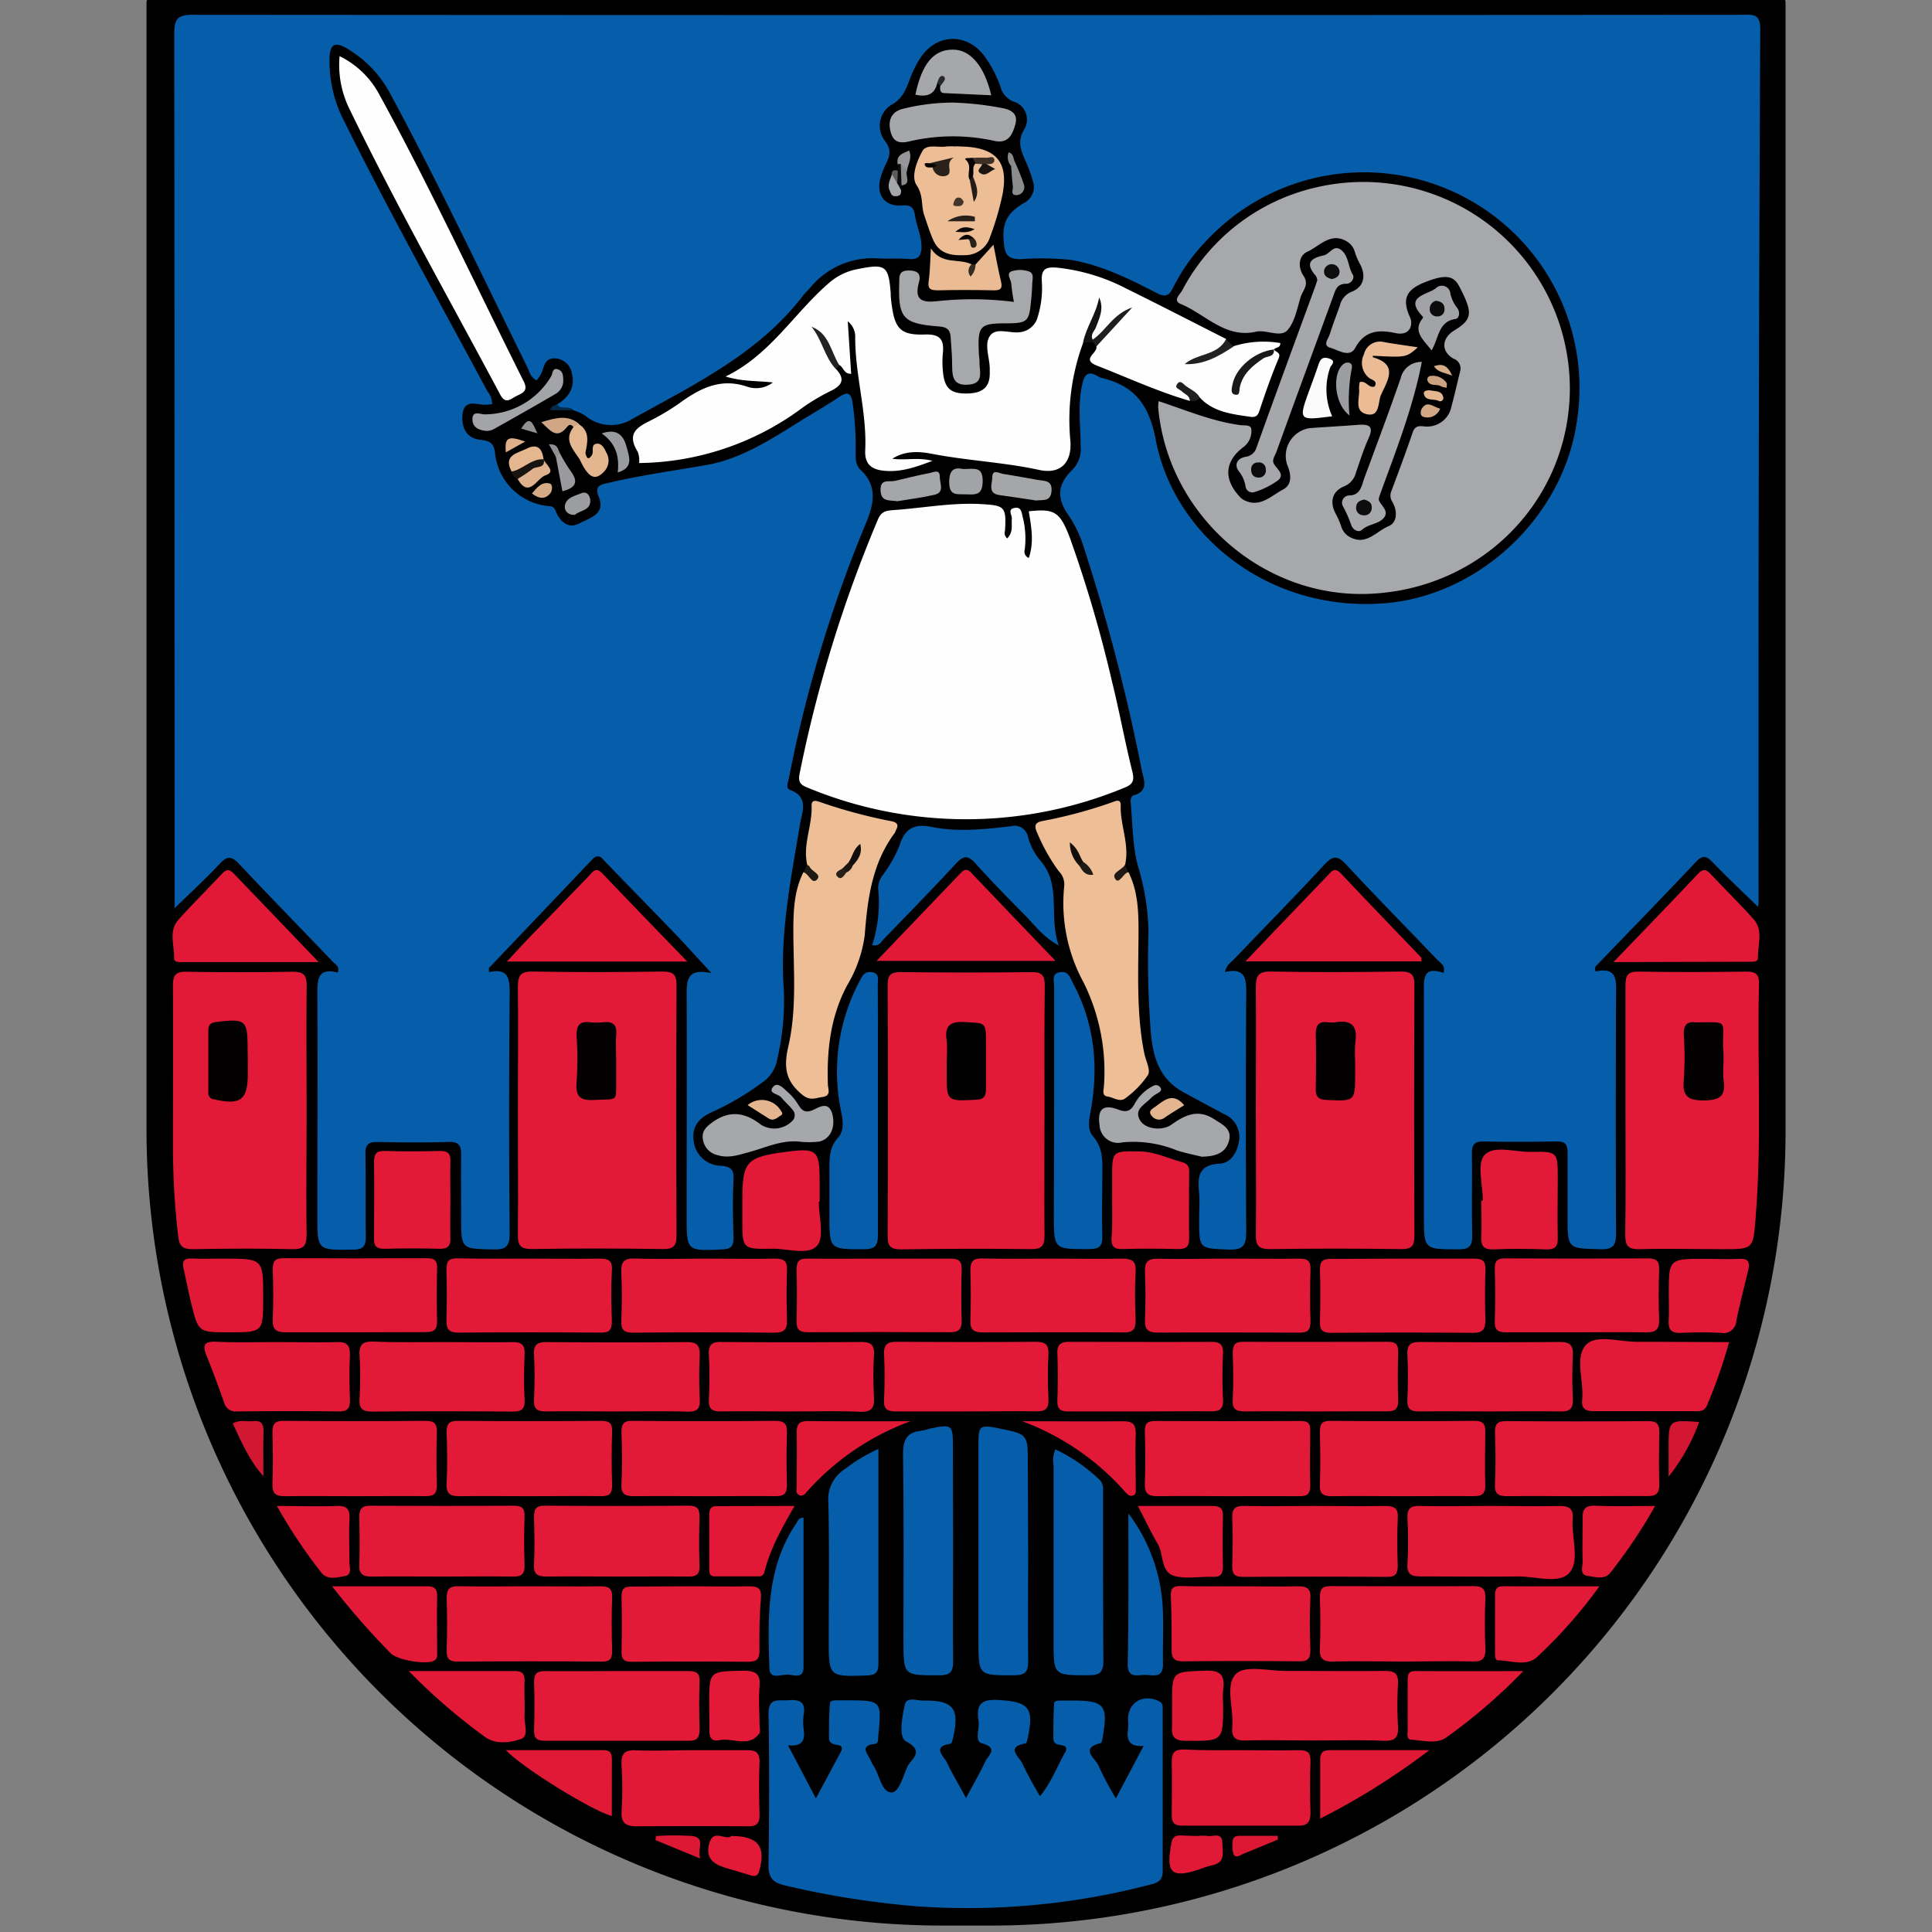 <svg id="Layer_1" data-name="Layer 1" xmlns="http://www.w3.org/2000/svg" viewBox="0 0 300 300"><rect x="0" y="0" width="300" height="300" fill="#808080" stroke="none"/><defs><style>.cls-1{fill:#065eaa;}.cls-2{fill:#a6a8ab;}.cls-3{fill:#fefefe;}.cls-4{fill:#e21937;}.cls-5{fill:#eebe96;}.cls-6{fill:#065daa;}.cls-7{fill:#e11937;}.cls-8{fill:#edbd96;}.cls-9{fill:#a5a7aa;}.cls-10{fill:#e11936;}.cls-11{fill:#065da9;}.cls-12{fill:#a6a7aa;}.cls-13{fill:#e01936;}.cls-14{fill:#ebbc94;}.cls-15{fill:#eabb94;}.cls-16{fill:#df1936;}.cls-17{fill:#a1a3a6;}.cls-18{fill:#a2a4a7;}.cls-19{fill:#a4a6a9;}.cls-20{fill:#a4a6a8;}.cls-21{fill:#d21733;}.cls-22{fill:#fbfbfb;}.cls-23{fill:#d31733;}.cls-24{fill:#e4b690;}.cls-25{fill:#9b9da0;}.cls-26{fill:#dc1835;}.cls-27{fill:#999b9e;}.cls-28{fill:#e5b791;}.cls-29{fill:#e5b790;}.cls-30{fill:#999a9d;}.cls-31{fill:#dfb28d;}.cls-32{fill:#191919;}.cls-33{fill:#222;}.cls-34{fill:#d0a684;}.cls-35{fill:#1e1e1e;}.cls-36{fill:#8a8c8e;}.cls-37{fill:#131313;}.cls-38{fill:#18140f;}.cls-39{fill:#d5aa87;}.cls-40{fill:#d1a784;}.cls-41{fill:#1f1f1f;}.cls-42{fill:#949699;}.cls-43{fill:#ddb08b;}.cls-44{fill:#cca381;}.cls-45{fill:#898b8d;}.cls-46{fill:#201914;}.cls-47{fill:#1f1914;}.cls-48{fill:#8f9193;}.cls-49{fill:#03294b;}.cls-50{fill:#d6ac87;}.cls-51{fill:#0b0b0b;}.cls-52{fill:#8d8f92;}.cls-53{fill:#352a21;}.cls-54{fill:#282829;}.cls-55{fill:#888a8c;}.cls-56{fill:#5b5d5e;}.cls-57{fill:#020001;}.cls-58{fill:#010000;}.cls-59{fill:#020000;}.cls-60{fill:#120e0b;}.cls-61{fill:#1e1913;}.cls-62{fill:#110e0b;}.cls-63{fill:#282019;}.cls-64{fill:#1c1611;}.cls-65{fill:#29211a;}.cls-66{fill:#271f19;}.cls-67{fill:#241d17;}.cls-68{fill:#3d3026;}.cls-69{fill:#060504;}.cls-70{fill:#1b1511;}.cls-71{fill:#43352a;}.cls-72{fill:#0a0806;}.cls-73{fill:#080705;}.cls-74{fill:#0e0e0e;}.cls-75{fill:#0b0b0c;}.cls-76{fill:#0d0d0d;}</style></defs><path d="M23.74-.6H276.26a1,1,0,0,1,1,1V175.65A123.39,123.39,0,0,1,153.86,299h-7.5A123.62,123.62,0,0,1,22.75,175.42V.4a1,1,0,0,1,1-1Z"/><path class="cls-1" d="M86.5,62.8c1.84-1.1,2.84-2.65,2.3-4.83a2.78,2.78,0,0,0-2.38-2.3c-1.45-.19-1.87.71-2.18,1.88a6.47,6.47,0,0,1-.9,1.51c-1-.46-1.16-1.45-1.54-2.22-7-14.17-13.73-28.44-21.23-42.34a17.78,17.78,0,0,0-6.74-7c-1.8-1.06-2.58-.6-2.66,1.41a20.25,20.25,0,0,0,2.32,10c7,14.14,14.73,27.92,22.19,41.84a3.18,3.18,0,0,1,.74,2,8.52,8.52,0,0,1-1.43.1c-1.41-.18-2.95-.68-3.17,1.53-.21,2.06.7,3.68,2.69,3.9,1.78.19,2.24.62,2.4,2.45a9.22,9.22,0,0,0,8.29,7.86c1,0,1,.68,1.29,1.23.77,1.44,1.93,2.27,3.5,1.44s4.06-1.41,3-4.08c-.74-1.85.35-1.94,1.53-2.21,5-1.18,10.17-1.88,15.27-2.78s9.65-3.78,14.08-6.55c2.13-1.34,4.33-2.58,6.43-4,1.3-.86,1.84-.68,2.09.91a47.45,47.45,0,0,1,.47,7.53c0,1-.05,2.12.74,2.85,2.71,2.5,2.09,5.34.9,8.22a206.07,206.07,0,0,0-12,39.68c-.13.64-.55,1.57.18,1.83,3,1.09,1.84,3.5,1.55,5.3-1.42,8.57-3.18,17.08-2.51,25.87a39.71,39.71,0,0,1-1,10.51,5.6,5.6,0,0,1-2.51,3.86,43.08,43.08,0,0,1-7.35,4.35c-2,.82-3.5,2.13-3.15,4.58a4.32,4.32,0,0,0,4.28,3.89c1.44.13,2,.56,1.91,2.11-.15,3-.09,6,0,9.08,0,1.25-.34,1.73-1.69,1.79-5.59.26-5.59.31-5.59-5.19,0-11.52.06-23,0-34.55,0-2.44.38-3.89,3.86-3.15-2.07-2.25-3.65-4-5.3-5.75-3.67-3.82-7.38-7.6-11.06-11.41-.64-.65-1.13-1.58-2.18-.47q-8,8.42-16,16.81c-.08.09,0,.3,0,.66,3.08-.67,3.22,1.06,3.2,3.5q-.17,18.53,0,37.07c0,2-.57,2.54-2.53,2.49-5-.11-5,0-5-5,0-3.2-.05-6.4,0-9.59,0-1.41-.23-2.15-1.91-2.1-3.69.11-7.39.09-11.09,0-1.42,0-1.9.42-1.87,1.86.08,4.28,0,8.57.06,12.86,0,1.56-.49,2-2,2-5.52.08-5.52.13-5.52-5.24,0-11.43.06-22.87,0-34.3,0-2.41,0-4.27,3.16-3.49.35-.91-.31-1.21-.68-1.59-4.88-5.1-9.82-10.15-14.65-15.29-1.13-1.19-1.81-1.27-3,0-2.14,2.31-4.48,4.43-7,6.9v-2.69q0-66.58-.05-133.16c0-2.32.61-2.89,2.9-2.88q120.29.09,240.58,0c1.56,0,2.79-.27,2.79,2.19Q273,72,273.07,139.6c0,.32,0,.64-.08,1.22-2.45-2.39-4.79-4.58-7-6.88-.92-.95-1.52-1.29-2.6-.15-5.08,5.38-10.23,10.68-15.36,16a.82.82,0,0,0-.25,1.06c3.5-.77,3.17,1.57,3.16,3.94q-.09,18.28,0,36.57c0,1.82-.24,2.67-2.4,2.62-5.13-.14-5.13,0-5.13-5.18,0-3.28,0-6.56,0-9.83,0-1.33-.43-1.75-1.74-1.73-3.79.07-7.57.09-11.35,0-1.56,0-1.78.68-1.76,2,.05,4.2-.05,8.41.05,12.61,0,1.64-.46,2.14-2.14,2.14-5.37,0-5.37.07-5.37-5.39q0-17.15,0-34.3c0-2.18-.26-4.38,3.06-3.22.32-1.18-.49-1.56-1-2.06-4.7-4.93-9.49-9.77-14.11-14.76-1.41-1.52-2.13-1.37-3.48.08-4.56,4.94-9.29,9.73-13.93,14.59-.51.52-1.21.91-1.41,2,3.37-.75,3.3,1.31,3.28,3.69q-.11,18.28,0,36.57c0,2.12-.39,2.93-2.72,2.84-4.58-.19-4.59-.05-4.59-4.71,0-1.34.11-2.69,0-4-.24-2.49-.21-4.45,3.21-4.63,1.72-.09,2.75-1.77,3-3.64a3.85,3.85,0,0,0-2.37-4.07c-2.07-1.1-4.13-2.22-6.19-3.33-3.66-2-4.7-5.1-5.11-8.88a139.9,139.9,0,0,1-.4-16.12,37.59,37.59,0,0,0-1.62-10.12c-.9-3.26-.84-6.77-1.17-10.18,0-.27.2-.78.4-.83,2.53-.67,1.65-2.42,1.33-4a298.4,298.4,0,0,0-9-34.56,18.68,18.68,0,0,0-2.39-5c-1.85-2.64-1.68-4.77.61-7a4.52,4.52,0,0,0,1.3-3.65c0-3.18-.47-6.36.23-9.54.35-1.59.88-2.3,2.47-1.33a1.76,1.76,0,0,0,.46.22c5.16,1.21,7.46,4.1,8.52,9.7,2.76,14.57,17.33,26.72,35.45,25.32,14.79-1.14,28.06-13.55,30-28.76a33.47,33.47,0,0,0-57.74-27.39,29,29,0,0,0-5.06,7.18c-.64,1.31-1.27,1.44-2.5.8-4.25-2.2-8.53-4.33-13.33-5.15a44.22,44.22,0,0,0-7.8-.12c-1.63,0-2.36-.38-2.58-2.14-.41-3.25.25-4.92,3.1-6.59a2.77,2.77,0,0,0,1.42-3.21,20.46,20.46,0,0,0-1.1-3.07c-.7-1.67-1.51-3.13-.31-5.13a2.91,2.91,0,0,0-1.69-4.34,3.39,3.39,0,0,1-2-2.33,18.41,18.41,0,0,0-2.44-4.67c-2.77-3.75-7.55-3.6-10.05.34a16.71,16.71,0,0,0-1.56,3.14c-.61,1.65-1.16,3.12-2.94,4.08a3.83,3.83,0,0,0-.93,5.57c1.06,1.38.74,2.37.13,3.6a12.72,12.72,0,0,0-.82,2.12c-.74,2.55.61,4.5,3.26,4.29,1.49-.12,1.9.3,2.1,1.61.23,1.57.95,3,1,4.66,0,1.46-.36,2.19-2,2.05s-3.2,0-4.79-.1a12.5,12.5,0,0,0-10.47,4.53c-.39.44-.82.85-1.18,1.31-6.91,9-16.92,13.77-26.45,19.09a6.27,6.27,0,0,1-7.32-.5A6.75,6.75,0,0,0,89,63.7C88.32,63,86.87,64.4,86.5,62.8Z"/><path class="cls-2" d="M179.92,62.29c4.33,1.44,8.35,3.15,12.72,3.73.58.07,1.64-.12,1.67.68a3.07,3.07,0,0,1-1.14,2.65c-3,2.22-3.24,5-.68,7.77a2.22,2.22,0,0,0,.58.48c2.53,1.38,4.32-.63,6.18-1.6,1.37-.72,1.29-2.3.63-3.82a4.36,4.36,0,0,1,3.48-5.7c2.51-.18,5-.32,7.54-.51,1.58-.12,2.48.15,1.65,2s-1.37,3.6-2,5.42a3.07,3.07,0,0,1-1.84,2.13c-1.85.78-2.26,2.4-1.34,4.18a12.29,12.29,0,0,1,.88,2,2.75,2.75,0,0,0,1.39,1.71c2.5,1.35,4.07-.91,5.93-1.68,1.43-.59,1.44-2.34.66-3.76a1.75,1.75,0,0,1-.21-1.63c1.15-3.06,2.29-6.13,3.35-9.22.34-1,1-1,1.77-.91a3.85,3.85,0,0,0,4.25-3.14c.49-1.78.88-3.58,1.33-5.37a1.61,1.61,0,0,0-1-2c-2-1.11-1.88-3.18.1-4.39,2.84-1.73,2.94-2.72.73-6.92-.91-1.72-2.33-1.68-4.95-.7-2.94,1.1-4.12,2.43-2.63,5.63.45,1,.08,2.9-2.28,2.4S212,51.17,210.45,54c-.87,1.63-2.64.35-3.88,0s-.32-1.38-.1-2.06c.48-1.52,1.05-3,1.59-4.51a3,3,0,0,1,1.84-2.13c1.88-.76,2.22-2.43,1.34-4.19a10.52,10.52,0,0,1-.87-2,2.65,2.65,0,0,0-1.18-1.59c-2.55-1.56-4.27.7-6.17,1.56-1.38.63-1.53,2.36-.61,3.75s-.11,2.24-.44,3.28c-.55,1.76-.88,3.78-2,5.1s-3.27-.08-4.94.3c-4.81,1.07-7.85-2.73-11.69-4.31-1.3-.53-.1-1.49.21-2.07a31.4,31.4,0,0,1,20.69-16,32.08,32.08,0,0,1,39.52,31.72c-.32,17.19-14,30.83-31.47,31.37-16.44.52-31-12.44-32.45-29A5.38,5.38,0,0,1,179.92,62.29Z"/><path class="cls-3" d="M156.39,83.61c1-1,.63-2.11.73-3.13,0-.55-.7-1.41.42-1.61s1.09.8,1.28,1.47a13.56,13.56,0,0,1,.3,5,1.06,1.06,0,0,0,.63,1.3c.86-2.5.37-4.88,0-7.25,4-.41,4.84,0,6.44,4.29a201.73,201.73,0,0,1,6.49,22.18c1.15,4.64,2,9.34,3.16,14,.31,1.3.11,1.91-1.18,2.43a64.21,64.21,0,0,1-49.3,0c-1.07-.42-1.46-.86-1.19-2.19A205,205,0,0,1,136.3,80.72c.5-1.2,1.1-1.42,2.38-1.51,4.6-.31,9.14-1.21,13.79-.93,3.5.21,3.79.41,3.6,3.93C156.05,82.61,155.8,83,156.39,83.61Z"/><path class="cls-1" d="M150,279.2c1.21-2.27,2.19-3.94,3-5.68.44-.94,2.14-2.1-.55-2.83-1.16-.31-.31-2.28-.5-3.47-.39-2.37.26-3.41,3-3.25,4.78.27,5.65,1.13,4.64,5.89-.06.31-.18.84-.35.86-3.2.55-.9,2.14-.49,3.12a55.62,55.62,0,0,0,2.75,5.08c1.79-2.22,2.66-4.66,3.92-6.86.21-.38.24-.87-.31-1-.71-.19-1.57-.08-1.54-1.21,0-1.77,0-3.53.11-5.29,0-.47.59-.5,1-.5l1.77,0c5.06,0,5.65.69,4.77,5.7-.05.32-.13.86-.29.9-3.39.84-.77,2.43-.35,3.52a48.7,48.7,0,0,0,2.69,5.07c1.51-2.85,2.84-5.36,4.31-8.15-2.2.18-2.7-.88-2.42-2.58a9.51,9.51,0,0,0,0-1.51c0-2.65,2.26-4,4.74-2.89.74.33.64.92.64,1.47,0,8.32,0,16.64,0,25,0,1.29-.63,1.72-1.74,2A112.1,112.1,0,0,1,142.23,296a136.92,136.92,0,0,1-20.34-3.23c-1.85-.42-2.59-1.18-2.56-3.2.12-7.81.15-15.63,0-23.44,0-2.58,1.48-2,2.92-2.11s2.92-.09,2.56,2.14a8.45,8.45,0,0,0,0,2.51c.23,1.68-.36,2.55-2.45,2.34l4.33,8.24c1.4-2.61,2.65-4.92,3.88-7.24.2-.39.29-.85-.3-1s-1.56-.12-1.54-1.22c0-1.77,0-3.53.14-5.28,0-.45.62-.48,1-.48l1.51,0c5.54,0,5.54,0,5,5.48-.05.49.09,1.22-.5,1.28-2.51.28-1.13,1.52-.69,2.54a6.32,6.32,0,0,0,.47.89c.93,1.44,1.2,4,2.73,4.11,1.21.07,1.83-2.52,2.51-4,.52-1.14,2.81-2.35-.21-3.93-1.2-.62-.61-3.82-.18-5.73.28-1.24,1.9-.58,2.9-.6,4.66-.07,5.64,1.22,4.57,5.84-.07.31-.21.83-.38.86-3,.42-1,2-.56,2.91C147.83,275.41,148.84,277,150,279.2Z"/><path class="cls-3" d="M197.8,54.19c.14.53,1.19.42.74,1.47-1.12,2.68-2.09,5.43-3,8.2-.35,1.06-1,.92-1.74.81-2.72-.39-5.45-.76-7.48-2.92a4.16,4.16,0,0,1-1.93-.94c-.19-.32-.38.24-.16,0,.05-.06.1,0,.2.14.28.39.65.76.32,1.3-4.94-1.43-9.59-3.59-14.36-5.45-2.64-1,.14-2-.15-3,.89-2.28,3.12-3.36,4.2-4.88-1.6.9-2.43,3.48-4.93,4-1-.79-.11-1.48.17-2.14.34-.83.59-1.69.69-2a14.9,14.9,0,0,1-2.16,4.4,34.43,34.43,0,0,0-2,15.32c.24,3.37-1.56,5.19-4.85,4.47-5.47-1.19-11.06-1.43-16.53-2.48-2.1-.41-4.27-.54-6.27.74,2,.3,4-.27,6.22.33-2.63,1-5,1.83-7.67,1.52-1.87-.22-2.85-1.1-2.76-3.13.29-6-1.62-11.8-1.55-17.79a3.06,3.06,0,0,0-1.16-2.27l.53,8.15c-1.15.05-1.17-1-1.81-1.34-1.75-1.13-1.91-3.26-2.94-4.56.61,1.62,1.91,3.2,2.38,5.15,1.47,1.56,1,2.55-.83,3.43a30,30,0,0,0-4.52,2.71,43.26,43.26,0,0,1-25.21,8.47,3.88,3.88,0,0,0-.2-1.72c-2.09-3.34.6-4.11,2.7-5.26a34.9,34.9,0,0,0,3.65-2.23c3.19-2.32,6.42-4.08,10.62-2.65a4.27,4.27,0,0,0,4-.65c-2.39-.28-4.78-.12-7.34-.93,7-3.37,10.72-10,16.24-14.68a9.3,9.3,0,0,1,4.3-2c4.3-.87,4.78-.53,5.1,3.79,0,.58.07,1.17.15,1.75.5,3.76,1.43,4.75,5.17,4.62,2.28-.07,3,.73,2.78,2.87a14.26,14.26,0,0,0,0,2.77c.22,2.8,1.26,3.65,4.09,3.51,2-.1,3.18-.94,3.19-3.06,0-.25,0-.5,0-.75,0-1.75-.93-3.83.06-5.17s3.16-.25,4.78-.55a3.19,3.19,0,0,0,2.62-2.41,15.08,15.08,0,0,0,.62-5.48c-.12-2,.75-2.24,2.35-2.11a30,30,0,0,1,10.77,3.25c5.18,2.55,10.31,5.2,15.47,7.81.58,1.31-.54,1.57-1.29,2a8.11,8.11,0,0,1-3,1.21c2-.25,3.48-1.78,5.45-2.06a15.51,15.51,0,0,1,7.29-.5c0,.82-.73.62-1,1-2.39,1.16-4.78,2.31-5.29,3.83C193,56.53,195.58,55.55,197.8,54.19Z"/><path class="cls-4" d="M195,172.23c0-6.3.06-12.6,0-18.9,0-1.79.36-2.5,2.34-2.47,6.72.13,13.44.1,20.16,0,1.65,0,2.14.46,2.13,2.12q-.09,19.41,0,38.81c0,1.57-.31,2.19-2.05,2.17q-10.2-.15-20.41,0c-1.88,0-2.19-.68-2.16-2.33C195.07,185.17,195,178.7,195,172.23Z"/><path class="cls-4" d="M80.42,172.23c0-6.3.06-12.61,0-18.9,0-1.79.32-2.51,2.31-2.47,6.72.13,13.44.1,20.16,0,1.64,0,2.17.45,2.16,2.12q-.09,19.41,0,38.81c0,1.59-.36,2.18-2.08,2.16-6.8-.1-13.61-.12-20.41,0-1.91,0-2.16-.71-2.14-2.34C80.47,185.16,80.42,178.69,80.42,172.23Z"/><path class="cls-4" d="M162.19,172.48c0,6.46-.06,12.93,0,19.39,0,1.67-.51,2.11-2.13,2.09Q150,193.84,140,194c-1.55,0-2.18-.31-2.17-2.05q.1-19.51,0-39c0-1.53.45-2,2-2,6.8.07,13.6.09,20.4,0,1.77,0,2,.69,2,2.22C162.15,159.55,162.19,166,162.19,172.48Z"/><path class="cls-4" d="M47.61,172.75c0,6.3-.09,12.6,0,18.9,0,2-.59,2.36-2.41,2.32-5-.12-10.08-.09-15.12,0-1.46,0-2.2-.2-2.4-1.94a118.2,118.2,0,0,1-.82-13.56c0-8.48.05-17,0-25.45,0-1.63.44-2.16,2.11-2.13,5.45.1,10.92.1,16.37,0,1.73,0,2.31.42,2.28,2.22C47.55,159.64,47.61,166.2,47.61,172.75Z"/><path class="cls-4" d="M252.4,172.41c0-6.47,0-12.94,0-19.4,0-1.62.42-2.17,2.1-2.14,5.54.1,11.09.08,16.63,0,1.49,0,2.05.36,2,2-.28,12.09.46,24.19-.52,36.27-.39,4.82-.33,4.83-5.08,4.83-4.28,0-8.57-.12-12.85,0-2,.07-2.34-.61-2.31-2.42C252.46,185.18,252.4,178.79,252.4,172.41Z"/><path class="cls-5" d="M175.22,135.41c1.4,2.78,1.56,5.78,1.57,8.82,0,6.45-.39,12.92.89,19.31.23,1.14,1,2.57.6,3.35a14.48,14.48,0,0,1-3.43,3.57c-.92.81-1.91-.06-2.86-.19s-.6-1-.57-1.64a31.12,31.12,0,0,0-3.16-16.07,25.74,25.74,0,0,1-3-15.05,2.88,2.88,0,0,0-.86-2.23,29.22,29.22,0,0,1-3.32-5.9c-.46-1-.53-1.66.83-1.9a72.9,72.9,0,0,0,10.66-2.86c.6-.2,1.48-.71,1.45.46-.08,3.1,1.41,6.08.68,9.21C174.51,134.84,174,135.58,175.22,135.41Z"/><path class="cls-5" d="M125.35,134.29c-.74-3.14.82-6.11.67-9.21,0-.9.6-.78,1.23-.57a79.69,79.69,0,0,0,11.13,3c.77.15,1.28.46.76,1.35a3.71,3.71,0,0,1-.19.46c-3.53,4.72-4.24,10.22-4.67,15.88a20.35,20.35,0,0,1-2.73,7.79c-2.58,4.83-3.17,10-3,15.35,0,.73.59,1.78-.81,2-1.07.12-1.92.68-3.18-.36-2.58-2.12-2.89-4.27-2.16-7.44,1.35-5.83.81-11.85.79-17.81,0-3.19.09-6.37,1.57-9.31C126.09,135.6,125.48,134.83,125.35,134.29Z"/><path class="cls-4" d="M82,232.33c-3.53,0-7-.05-10.58,0-1.45,0-2.14-.29-2.07-1.93.13-2.68.1-5.37,0-8.06,0-1.35.48-1.71,1.76-1.71q11.08.08,22.16,0c1.25,0,1.83.27,1.78,1.67-.1,2.76-.09,5.54,0,8.31,0,1.33-.41,1.74-1.73,1.71C89.55,232.28,85.77,232.33,82,232.33Z"/><path class="cls-4" d="M82.29,246.32c3.61,0,7.22.05,10.83,0,1.32,0,2,.22,1.93,1.76-.11,2.77-.07,5.54,0,8.31,0,1.17-.33,1.62-1.56,1.62q-11.2-.08-22.42,0c-1.34,0-1.74-.46-1.71-1.76.08-2.68.09-5.37,0-8.06,0-1.41.41-1.91,1.86-1.88C74.9,246.38,78.59,246.32,82.29,246.32Z"/><path class="cls-4" d="M109.14,232.33c-3.53,0-7-.05-10.58,0-1.43,0-2.15-.22-2.06-1.9.14-2.68.09-5.37,0-8.06,0-1.29.35-1.75,1.7-1.74q11.08.09,22.17,0c1.46,0,1.88.49,1.83,1.89-.09,2.68-.08,5.37,0,8.06,0,1.31-.42,1.76-1.73,1.74C116.7,232.29,112.92,232.33,109.14,232.33Z"/><path class="cls-4" d="M190.6,232.33c-3.61,0-7.22-.07-10.83,0-1.56,0-2.05-.47-2-2,.11-2.68.08-5.37,0-8.06,0-1.17.35-1.63,1.58-1.62q11.33.06,22.67,0c1.12,0,1.45.43,1.43,1.48,0,2.86-.08,5.72,0,8.57,0,1.43-.6,1.65-1.8,1.63C198,232.3,194.3,232.33,190.6,232.33Z"/><path class="cls-4" d="M217.64,232.33c-3.61,0-7.22-.06-10.83,0-1.42,0-1.92-.39-1.86-1.84.1-2.69.07-5.38,0-8.06,0-1.22.21-1.81,1.63-1.8q11.22.09,22.42,0c1.43,0,1.66.63,1.63,1.83,0,2.69-.09,5.38,0,8.06.06,1.52-.59,1.83-1.94,1.8C225,232.29,221.34,232.33,217.64,232.33Z"/><path class="cls-4" d="M217.85,258c-3.61,0-7.23-.09-10.83,0-1.71.06-2.15-.54-2.07-2.15.12-2.6.08-5.21,0-7.81,0-1.28.32-1.76,1.68-1.75,7.39,0,14.78.06,22.17,0,1.45,0,1.89.49,1.84,1.89-.09,2.6-.1,5.21,0,7.81.06,1.53-.42,2.05-2,2C225.07,257.9,221.46,258,217.85,258Z"/><path class="cls-4" d="M109.52,195.44c3.61,0,7.23.06,10.84,0,1.43,0,1.91.42,1.85,1.86-.09,2.51-.09,5,0,7.56.06,1.49-.38,2.09-2,2.08q-11-.1-21.93,0c-1.5,0-1.85-.55-1.8-1.92.09-2.44.12-4.88,0-7.31-.1-1.71.33-2.36,2.18-2.29C102.29,195.54,105.9,195.44,109.52,195.44Z"/><path class="cls-4" d="M217.82,195.44c3.7,0,7.39,0,11.09,0,1.3,0,1.79.37,1.74,1.71-.08,2.6-.08,5.21,0,7.81,0,1.37-.35,2-1.83,2q-11.08-.08-22.18,0c-1.36,0-1.72-.51-1.68-1.77.07-2.69.09-5.38,0-8.07,0-1.41.55-1.66,1.78-1.64C210.43,195.48,214.12,195.44,217.82,195.44Z"/><path class="cls-4" d="M190.7,195.44c3.7,0,7.4.05,11.09,0,1.34,0,1.74.42,1.7,1.73-.08,2.68-.08,5.38,0,8.06,0,1.37-.49,1.71-1.76,1.7-7.31,0-14.63-.05-21.94,0-1.54,0-2.07-.51-2-2,.1-2.44.11-4.88,0-7.31-.07-1.6.36-2.22,2.08-2.16C183.47,195.53,187.09,195.44,190.7,195.44Z"/><path class="cls-4" d="M163.36,195.44c3.6,0,7.21.06,10.81,0,1.56,0,2.27.3,2.17,2-.15,2.51-.1,5,0,7.55,0,1.38-.36,1.92-1.83,1.91-7.3-.06-14.59,0-21.89,0-1.37,0-2-.39-1.94-1.85.08-2.6.09-5.2,0-7.8,0-1.43.46-1.87,1.87-1.84C156.15,195.5,159.75,195.44,163.36,195.44Z"/><path class="cls-4" d="M136.5,195.44c3.69,0,7.38,0,11.06,0,1.28,0,1.81.34,1.77,1.69-.08,2.68-.07,5.36,0,8,0,1.32-.51,1.74-1.79,1.74q-11.06-.06-22.13,0c-1.32,0-1.76-.46-1.72-1.76.07-2.68.08-5.37,0-8,0-1.36.49-1.7,1.76-1.67C129.12,195.48,132.81,195.44,136.5,195.44Z"/><path class="cls-4" d="M82.42,195.44c3.53,0,7.06.05,10.59,0,1.43,0,2.14.21,2,1.89-.14,2.6-.09,5.21,0,7.81,0,1.26-.29,1.8-1.67,1.79q-11.09-.08-22.18,0c-1.46,0-1.88-.56-1.84-2,.08-2.6.09-5.21,0-7.81,0-1.32.42-1.75,1.73-1.73C74.86,195.48,78.64,195.44,82.42,195.44Z"/><path class="cls-4" d="M55.23,206.88c-3.61,0-7.22,0-10.82,0-1.48,0-2.13-.39-2.06-2,.11-2.6.09-5.2,0-7.8,0-1.32.44-1.72,1.74-1.71q11.07.06,22.14,0c1.14,0,1.67.27,1.64,1.53-.07,2.77-.08,5.54,0,8.31,0,1.42-.65,1.65-1.85,1.64C62.44,206.85,58.83,206.88,55.23,206.88Z"/><path class="cls-4" d="M244.7,232.33c-3.52,0-7-.06-10.56,0-1.47,0-2.11-.31-2-1.94.13-2.67.09-5.36,0-8,0-1.31.41-1.73,1.73-1.72q11.06.08,22.12,0c1.38,0,1.69.57,1.67,1.8-.06,2.68-.08,5.37,0,8,0,1.44-.49,1.87-1.89,1.84C252.07,232.28,248.39,232.33,244.7,232.33Z"/><path class="cls-4" d="M55,232.33c-3.6,0-7.21-.05-10.81,0-1.41,0-1.92-.43-1.88-1.86.09-2.68.07-5.37,0-8.05,0-1.24.31-1.8,1.68-1.79q11.07.08,22.12,0c1.33,0,1.76.43,1.72,1.73-.07,2.76-.08,5.53,0,8.3,0,1.38-.55,1.68-1.79,1.66C62.41,232.29,58.73,232.33,55,232.33Z"/><path class="cls-4" d="M244.79,206.88c-3.6,0-7.21,0-10.82,0-1.17,0-1.9-.18-1.86-1.63.09-2.76.08-5.53,0-8.3,0-1.24.47-1.55,1.62-1.55q11.07.06,22.14,0c1.28,0,1.81.35,1.76,1.69-.08,2.6-.1,5.21,0,7.8.06,1.57-.54,2-2,2C252,206.83,248.4,206.88,244.79,206.88Z"/><path class="cls-1" d="M159.65,241.61c0,5.45-.05,10.91,0,16.36,0,1.62-.44,2.15-2.11,2.17-5.61,0-5.61.11-5.61-5.43q0-15.24,0-30.47c0-2.85.18-3,3-2.49l.24.06c4.43.9,4.43.9,4.43,5.44Z"/><path class="cls-1" d="M148,240.83c0,5.71-.05,11.42,0,17.13,0,1.58-.39,2.17-2.09,2.18-5.63,0-5.62.11-5.62-5.42,0-9.65.07-19.31-.06-29,0-2.17.6-3.3,2.75-3.54.58-.07,1.14-.29,1.71-.41,3.09-.63,3.27-.48,3.28,2.66Z"/><path class="cls-4" d="M204.23,233.85c3.6,0,7.21.05,10.81,0,1.47,0,2.13.31,2,1.93-.12,2.43-.08,4.86,0,7.29,0,1.25-.29,1.8-1.67,1.79q-11.19-.08-22.38,0c-1.4,0-1.68-.58-1.65-1.8.07-2.43.12-4.87,0-7.29-.09-1.65.61-2,2.06-1.92C197,233.9,200.63,233.85,204.23,233.85Z"/><path class="cls-4" d="M95.79,244.81c-3.6,0-7.21-.06-10.81,0-1.45,0-2.15-.27-2.06-1.91.13-2.43.07-4.86,0-7.29,0-1.23.26-1.82,1.65-1.81q11.19.09,22.38,0c1.38,0,1.7.55,1.67,1.79-.07,2.51-.09,5,0,7.54.05,1.39-.53,1.7-1.78,1.68C103.17,244.77,99.48,244.81,95.79,244.81Z"/><path class="cls-4" d="M231.39,233.85c3.61,0,7.22.06,10.82,0,1.56,0,2.12.52,2,2-.24,2.9,1.21,6.6-.62,8.48-1.6,1.65-5.26.42-8,.46-4.95.07-9.9,0-14.84,0-1.54,0-2.32-.25-2.2-2a63.59,63.59,0,0,0,0-7c-.09-1.62.56-2,2-1.94C224.17,233.91,227.78,233.85,231.39,233.85Z"/><path class="cls-4" d="M68.53,244.81c-3.6,0-7.21-.05-10.82,0-1.39,0-2-.41-1.92-1.85.08-2.43.05-4.87,0-7.3,0-1.19.25-1.86,1.66-1.85q11.19.06,22.4,0c1.19,0,1.63.4,1.6,1.6-.07,2.51-.09,5,0,7.54.06,1.43-.42,1.9-1.85,1.86C75.92,244.75,72.22,244.81,68.53,244.81Z"/><path class="cls-3" d="M52.73,8.72a13.94,13.94,0,0,1,6.14,5.9c8,14.6,15,29.74,22.47,44.64.8,1.61-.44,1.84-1.29,2.31s-1.58,1.2-2.39-.32C69.78,46.47,61.52,31.89,54.21,16.81A15.43,15.43,0,0,1,52.73,8.72Z"/><path class="cls-4" d="M68.8,208.4c3.6,0,7.21.06,10.81,0,1.44,0,1.91.46,1.85,1.88-.09,2.34-.13,4.7,0,7,.1,1.65-.59,1.92-2,1.91q-10.82-.09-21.63,0c-1.5,0-2.1-.38-2-2a61.52,61.52,0,0,0,0-6.79c-.1-1.74.63-2.12,2.2-2.08C61.59,208.46,65.19,208.4,68.8,208.4Z"/><path class="cls-4" d="M204,219.17c-3.53,0-7.06-.06-10.58,0-1.48,0-2.13-.3-2-1.93.13-2.35.08-4.7,0-7.05,0-1.21.21-1.85,1.63-1.84,7.47.05,14.94,0,22.42,0,1.15,0,1.67.33,1.64,1.57-.07,2.52-.09,5,0,7.56,0,1.38-.53,1.69-1.78,1.67C211.53,219.13,207.75,219.17,204,219.17Z"/><path class="cls-4" d="M204,270.26c-3.52,0-7.05-.09-10.57,0-1.72.06-2.22-.56-2.08-2.16.24-2.82-1.18-6.5.6-8.2,1.42-1.37,5.09-.43,7.76-.44,5.13,0,10.25.05,15.37,0,1.56,0,2.06.45,2,2a57.25,57.25,0,0,0,0,6.55c.11,1.72-.4,2.37-2.22,2.3C211.26,270.16,207.65,270.26,204,270.26Z"/><path class="cls-4" d="M95.81,259.48c3.69,0,7.39,0,11.08,0,1.29,0,1.8.35,1.74,1.7-.09,2.43-.07,4.87,0,7.3,0,1.24-.27,1.83-1.66,1.82-7.48,0-15,0-22.42,0-1.19,0-1.65-.4-1.62-1.61.07-2.51.09-5,0-7.55,0-1.42.59-1.66,1.8-1.65C88.42,259.52,92.11,259.48,95.81,259.48Z"/><path class="cls-4" d="M231.18,219.17c-3.6,0-7.21-.06-10.81,0-1.45,0-1.89-.45-1.83-1.86.1-2.34.12-4.7,0-7-.09-1.63.61-1.94,2.06-1.93q10.82.09,21.63,0c1.55,0,2.06.5,2,2-.1,2.26-.11,4.53,0,6.79.07,1.51-.39,2.06-2,2C238.56,219.1,234.87,219.17,231.18,219.17Z"/><path class="cls-4" d="M177,219.17c-3.69,0-7.38,0-11.07,0-1.29,0-1.79-.38-1.74-1.72.08-2.42.09-4.86,0-7.29-.06-1.52.64-1.81,2-1.8,7.3,0,14.6.05,21.89,0,1.46,0,1.89.5,1.83,1.89a68.87,68.87,0,0,0,0,7c.1,1.68-.63,1.93-2.06,1.9C184.25,219.12,180.65,219.17,177,219.17Z"/><path class="cls-4" d="M123,219.17c-3.69,0-7.38-.06-11.07,0-1.41,0-1.92-.39-1.86-1.84.11-2.34.12-4.7,0-7-.08-1.6.55-2,2-1.95q10.81.09,21.64,0c1.52,0,2.1.45,2,2a59.45,59.45,0,0,0,0,6.54c.11,1.71-.36,2.37-2.2,2.3C130.07,219.07,126.54,219.17,123,219.17Z"/><path class="cls-4" d="M95.61,219.17c-3.61,0-7.22-.06-10.83,0-1.42,0-1.92-.41-1.86-1.85.11-2.35.12-4.71,0-7-.09-1.65.64-1.93,2.08-1.92,7.22.05,14.44.06,21.66,0,1.56,0,2,.49,2,2a67.06,67.06,0,0,0,0,6.8c.07,1.51-.34,2.07-2,2C103,219.09,99.3,219.17,95.61,219.17Z"/><path class="cls-6" d="M136.32,172.75c0,6.29,0,12.58,0,18.87,0,1.63-.26,2.37-2.16,2.36-5.37,0-5.37.05-5.37-5.38,0-2.26,0-4.53,0-6.79,0-1.85-.06-3.6,1.34-5.15.93-1,.79-2.53.52-3.87a30,30,0,0,1,2.84-20.47c.41-.76.72-1.5,1.81-1.37,1.32.16,1,1.16,1,1.92C136.33,159.5,136.32,166.12,136.32,172.75Z"/><path class="cls-6" d="M163.69,172.23c0-6.38,0-12.75,0-19.12,0-.81-.48-2,1-2.16,1.25-.16,1.45.82,1.88,1.63,3.45,6.4,4.07,13.18,2.74,20.23-.24,1.25-.44,2.67.42,3.65,1.64,1.84,1.45,4,1.44,6.12,0,3.11-.1,6.21,0,9.31.08,1.72-.57,2.07-2.15,2.07-5.38,0-5.38.07-5.38-5.38Z"/><path class="cls-4" d="M150,219.17c-3.61,0-7.23,0-10.84,0-1.4,0-2-.38-1.88-1.84.1-2.35.11-4.71,0-7.06-.08-1.64.66-1.93,2.09-1.92,7.15.05,14.29.06,21.43,0,1.54,0,2.09.45,2,2-.11,2.26-.1,4.54,0,6.8.07,1.51-.37,2.07-2,2C157.19,219.1,153.58,219.17,150,219.17Z"/><path class="cls-1" d="M135.43,146.76a21.54,21.54,0,0,0,.93-8.84,3.35,3.35,0,0,1,.74-2.07,20.67,20.67,0,0,0,2.59-4.58c.83-2.76,2.44-3.38,5-2.86,4.09.82,8.2.36,12.29-.11a2.1,2.1,0,0,1,2.63,1.59,9.73,9.73,0,0,0,1.79,3.58c3.54,3.82,1.37,8.63,3,13.36-2.55-1.44-3.79-3.25-5.28-4.76-2.61-2.61-5.18-5.27-7.65-8-1.1-1.22-1.8-1.3-3,0-3.7,4-7.52,7.91-11.32,11.83C136.79,146.29,136.49,147,135.43,146.76Z"/><path class="cls-7" d="M192.69,271.77c3,0,6,.05,9.06,0,1.3,0,1.78.39,1.74,1.72-.08,2.68-.09,5.37,0,8,0,1.39-.43,2-1.82,2-6,0-12.08,0-18.12,0-1.22,0-1.62-.52-1.6-1.67,0-2.76.06-5.53,0-8.3,0-1.46.55-1.89,1.93-1.86C186.82,271.82,189.75,271.77,192.69,271.77Z"/><path class="cls-7" d="M107.38,271.77c2.85,0,5.7,0,8.56,0,1.3,0,2,.24,2,1.78-.1,2.77-.08,5.54,0,8.31,0,1.33-.5,1.74-1.78,1.73q-8.69-.06-17.37,0c-1.67,0-2.39-.59-2.27-2.37a57.18,57.18,0,0,0,0-7c-.12-1.82.34-2.55,2.32-2.43C101.66,271.9,104.52,271.77,107.38,271.77Z"/><path class="cls-4" d="M192.66,246.32c2.94,0,5.88.07,8.81,0,1.46,0,2.12.29,2,1.93-.13,2.67-.09,5.36,0,8,0,1.3-.37,1.74-1.71,1.72q-9-.09-18.12,0c-1.37,0-1.71-.56-1.71-1.79,0-2.77,0-5.54-.12-8.3-.06-1.23.32-1.62,1.52-1.6C186.45,246.36,189.56,246.32,192.66,246.32Z"/><path class="cls-1" d="M136.4,225c0,11.32,0,22.3,0,33.28,0,1.41-.42,1.85-1.85,1.89-5.86.18-5.86.23-5.86-5.68,0-7,.11-14.09-.06-21.13a5.53,5.53,0,0,1,2.58-5.25A24.68,24.68,0,0,1,136.4,225Z"/><path class="cls-1" d="M163.87,225.05a25.85,25.85,0,0,1,6.78,4.65c.76.66.63,1.51.63,2.33,0,8.64,0,17.27.05,25.91,0,1.86-.69,2.19-2.35,2.19-5.38,0-5.38.05-5.38-5.37q0-13.59,0-27.17A4.63,4.63,0,0,1,163.87,225.05Z"/><path class="cls-4" d="M107.45,246.32c2.93,0,5.86.07,8.79,0,1.5,0,2.06.29,1.91,2-.24,2.66-.24,5.35-.22,8,0,1.32-.47,1.73-1.76,1.72q-9-.08-18.1,0c-1.22,0-1.58-.44-1.56-1.61q.1-4.27,0-8.54c0-1.27.5-1.55,1.64-1.53C101.25,246.36,104.35,246.32,107.45,246.32Z"/><path class="cls-7" d="M42.78,208.4c3.19,0,6.38.07,9.56,0,1.56-.05,2,.5,2,2-.11,2.35-.08,4.7,0,7,0,1.27-.34,1.78-1.69,1.77-5.28-.07-10.57-.06-15.85,0a1.85,1.85,0,0,1-2-1.39c-.87-2.44-1.76-4.88-2.73-7.28-.64-1.57-.43-2.23,1.47-2.16C36.57,208.49,39.68,208.4,42.78,208.4Z"/><path class="cls-4" d="M268.49,208.4a79.22,79.22,0,0,1-3.39,9.73c-.39,1.06-1.14,1-2,1-5.19,0-10.39,0-15.58,0-1.45,0-2-.46-1.83-1.87.24-2.89-1.2-6.59.61-8.46,1.58-1.64,5.25-.41,8-.45C259,208.35,263.64,208.4,268.49,208.4Z"/><path class="cls-7" d="M136.11,149.21c4.55-4.75,8.78-9.16,13-13.58.53-.55,1-.86,1.65-.16,4.26,4.48,8.55,8.94,13.15,13.74Z"/><path class="cls-7" d="M106.71,149.31h-28c1.3-1.39,2.27-2.47,3.28-3.52q4.71-4.89,9.44-9.76c.61-.62,1.07-1.52,2.14-.37C97.8,140.11,102.06,144.48,106.71,149.31Z"/><path class="cls-7" d="M220.72,149.28H193.4c1.47-1.55,2.69-2.84,3.92-4.12l8.88-9.26c.58-.6,1-1.3,2-.29,4.13,4.39,8.33,8.73,12.5,13.09C220.75,148.79,220.7,149,220.72,149.28Z"/><path class="cls-7" d="M49.48,149.39H28.24c-.48,0-1.22.05-1.2-.58.05-2-.91-4.25.67-6,2.17-2.44,4.52-4.73,6.75-7.12.64-.68,1.11-.82,1.82-.06C40.49,140,44.73,144.44,49.48,149.39Z"/><path class="cls-7" d="M250.54,149.39c4.74-4.93,9-9.33,13.18-13.76.7-.72,1.16-.69,1.82,0,2.23,2.39,4.59,4.66,6.76,7.11,1.57,1.77.61,4,.67,6,0,.64-.7.6-1.19.6Z"/><path class="cls-4" d="M172.69,186.17V182.9c0-4.18,0-4.17,4.16-4.11,2.4,0,4.55,1.09,6.8,1.7.9.24,1.06.9,1,1.74,0,3.35-.06,6.71,0,10.07,0,1.4-.58,1.67-1.81,1.65-2.85-.07-5.7-.09-8.55,0-1.36.05-1.74-.45-1.69-1.73C172.76,190.21,172.69,188.19,172.69,186.17Z"/><path class="cls-4" d="M127.14,186.59c0,2.34.91,5.45-.24,6.81-1.35,1.59-4.56.46-7,.5-4.63.09-4.64,0-4.63-4.54,0-1,0-2,0-3,0-6,.61-6.7,6.75-7.5,4.82-.64,5.25-.27,5.25,4.48v3.27Z"/><path class="cls-4" d="M230.25,186.38c0-2.42-.95-5.67.25-7,1.41-1.62,4.73-.47,7.22-.52,4.17-.08,4.17,0,4.17,4.25,0,3-.07,6.05,0,9.07.05,1.46-.48,1.87-1.88,1.82-2.69-.09-5.38-.12-8.06,0-1.61.07-2-.55-1.94-2,.1-1.84,0-3.69,0-5.54Z"/><path class="cls-4" d="M69.94,186.16c0,2-.06,4,0,6,.05,1.29-.36,1.79-1.7,1.75-2.86-.08-5.72-.07-8.57,0-1.2,0-1.61-.4-1.59-1.6,0-3.94.06-7.89,0-11.84,0-1.28.33-1.79,1.69-1.75,2.85.09,5.71.07,8.57,0,1.19,0,1.64.38,1.6,1.59C69.89,182.29,69.94,184.22,69.94,186.16Z"/><path class="cls-8" d="M148.44,22.71l1.51.07c4.87.29,6.67,2.56,5.71,7.47a44.51,44.51,0,0,1-1.9,6.48,4.07,4.07,0,0,1-4,2.89c-2.08.09-3.89-.22-4.83-2.31-.57-1.29-1-2.66-1.45-4s-.09-3-1.14-4.53c-.91-1.34,0-3.67.85-5.25.62-1.24,2.44-.58,3.72-.78a9.5,9.5,0,0,1,1.51,0Z"/><path class="cls-2" d="M157.44,46.88a26.28,26.28,0,0,1-.4-2.74c0-.69-.87-1.62,0-2a4.26,4.26,0,0,1,2.69,0c.92.26.56,1.26.55,2s-.08,1.51-.15,2.26c-.31,3.61-.52,3.8-4.05,3.81-3.87,0-4.27.44-4.09,4.4,0,.59.13,1.17.11,1.76,0,1.39.72,3.18-1.75,3.36-2.62.19-2.46-1.6-2.51-3.32,0-1.34-.14-2.67-.22-4s-.68-1.64-1.93-1.73c-5.56-.44-6.26-1.32-6.05-7,0-.9.05-1.63,1.29-1.67s2.19.26,1.77,1.8c-.72,2.66.28,3.25,2.88,2.95A50.75,50.75,0,0,1,157.44,46.88Z"/><path class="cls-9" d="M204.55,43.51a1.88,1.88,0,0,0-.24-.69c-1.66-1.89-.88-2.72,1.26-3.17.89-.19,1.51-1.68,2.61-.89,1.25.9,1.12,2.64,1.88,3.89.34.56-.27,1.43-1,1.41-1.51,0-1.69,1-2.06,2-2.92,8-5.87,16-8.79,24.08-.22.61-.75,1.27-.4,1.89.48.83,1.73,1.62.66,2.54a12.57,12.57,0,0,1-3.68,1.84,1.06,1.06,0,0,1-1.37-.8,5,5,0,0,0-.92-2.26c-1-1.16-.38-2.17.91-2.42a2,2,0,0,0,1.71-1.47c3-8.36,6.07-16.69,9.12-25C204.33,44.16,204.44,43.85,204.55,43.51Z"/><path class="cls-10" d="M259.13,201c0-5.53,0-5.53,5.65-5.53,1.76,0,3.52.09,5.27,0,1.52-.1,1.69.61,1.4,1.81-.62,2.59-1.29,5.18-1.83,7.79a2,2,0,0,1-2.38,1.9c-2.08-.11-4.18-.09-6.27,0-1.45.06-1.94-.54-1.86-1.92S259.13,202.31,259.13,201Z"/><path class="cls-10" d="M34.73,195.44c6.14,0,6.14,0,6.14,6.05,0,5.39,0,5.39-5.38,5.39-4.68,0-4.69,0-5.81-4.55-.43-1.78-.78-3.59-1.18-5.38-.23-1,0-1.58,1.22-1.53C31.39,195.49,33.06,195.44,34.73,195.44Z"/><path class="cls-4" d="M51.57,246.32c5.31,0,10,0,14.71,0,1.18,0,1.63.38,1.6,1.59-.06,2.85,0,5.7,0,8.56,0,.55.13,1.15-.62,1.46-1.35.55-5.56-.16-6.6-1.22A117.74,117.74,0,0,1,51.57,246.32Z"/><path class="cls-4" d="M248.35,246.33a74.85,74.85,0,0,1-9.71,11c-1.65,1.48-4,.52-6.06.48-.41,0-.43-.65-.43-1.07,0-3,0-6.05,0-9.07,0-.94.32-1.37,1.31-1.36C238.27,246.34,243.1,246.33,248.35,246.33Z"/><path class="cls-4" d="M236.53,259.49a87.22,87.22,0,0,1-11.94,10.3c-1.55,1.08-3.59.46-5.4.35-.82,0-.61-.88-.61-1.42,0-2.6,0-5.2,0-7.8,0-.84.09-1.45,1.19-1.44C225.15,259.51,230.56,259.49,236.53,259.49Z"/><path class="cls-4" d="M63.47,259.48c5.91,0,11.19,0,16.45,0,1.26,0,1.58.5,1.53,1.64-.06,1.76.07,3.52,0,5.27-.08,1.27.74,3.21-.57,3.65-1.7.57-3.92.87-5.57-.33A92.88,92.88,0,0,1,63.47,259.48Z"/><path class="cls-7" d="M176.69,233.85c4.1,0,7.86,0,11.61,0,1.19,0,1.63.39,1.6,1.59q-.09,3.89,0,7.77c0,1.16-.32,1.68-1.56,1.64-2-.08-4.13.39-6-.14-2.17-.63-1.59-3.35-2.58-5S177.84,236.05,176.69,233.85Z"/><path class="cls-7" d="M123.38,233.85c-2,3.48-3.79,6.67-4.68,10.25a.85.85,0,0,1-.92.68c-2.25,0-4.51,0-6.77,0-1,0-.88-.82-.88-1.47,0-2.67,0-5.35,0-8,0-.86.16-1.45,1.22-1.44C115.23,233.87,119.13,233.85,123.38,233.85Z"/><path class="cls-11" d="M124.77,235.66c0,7.77,0,15.53,0,23.29,0,1.69-1.42,1.19-2.25,1.09-1.06-.12-3,.92-3.05-1-.27-7.81-.5-15.66,4.22-22.56C123.9,236.12,124,235.67,124.77,235.66Z"/><path class="cls-11" d="M175.22,235a26.64,26.64,0,0,1,5.37,15.79c.08,2.51-.05,5,0,7.54s-1.75,1.66-3,1.75-2.5.4-2.48-1.71C175.28,250.82,175.22,243.27,175.22,235Z"/><path class="cls-12" d="M148,15.93a47.52,47.52,0,0,1,7.71.87c1.45.28,2.4.95,1.94,2.55s-1.09,3-3.28,2.52a29.66,29.66,0,0,0-13.19.09c-1.5.35-2.45.1-2.87-1.43-.46-1.71,0-3.09,1.76-3.6A32.52,32.52,0,0,1,148,15.93Z"/><path class="cls-13" d="M205,282.39c0-3.3,0-6.2,0-9.11,0-1.27.55-1.53,1.66-1.52,4.83,0,9.67,0,15.29,0A109.67,109.67,0,0,1,205,282.39Z"/><path class="cls-13" d="M95,282c-3.29-.95-13.87-7.5-16.45-10.24,5.24,0,10.23,0,15.23,0,1,0,1.24.56,1.23,1.44C95,276.13,95,279.05,95,282Z"/><path class="cls-9" d="M124.35,177.3c-2.88-.38-5.42.9-8.07,1.61-1.62.44-3.22,1-4.92.44a2.92,2.92,0,0,1-2.22-2.46c-.2-1.27.55-1.95,1.51-2.64,2.65-1.9,5.08-1.52,7.52.4a3.91,3.91,0,0,0,5-.75,1.25,1.25,0,0,0-.13-1.61c-.5-.66-1.18-1.19-1.69-1.84s-2.07-.62-1.37-1.6,1.65.12,2.29.68a8.46,8.46,0,0,1,1.62,1.91c.59.95,1.07,1.48,2.37.91.92-.4,2.44-1.48,3,.71.49,2-.32,3.84-2.09,4.21A13.91,13.91,0,0,1,124.35,177.3Z"/><path class="cls-9" d="M186.59,179.61c-1.15-.29-2.56-.55-3.9-1a17.91,17.91,0,0,0-8.36-1.23,2.88,2.88,0,0,1-3.59-2.64c-.36-2.5.53-3.33,2.89-2.45,1.32.5,1.94.24,2.57-.91a6.64,6.64,0,0,1,2.85-2.75.82.82,0,0,1,1.12.22c.34.48-.09.71-.46.94a4.36,4.36,0,0,0-1,.72c-.89,1-2.66,1.68-1.71,3.4.81,1.47,3.5,1.74,4.92.71,2.07-1.48,4.13-2.47,6.64-.82,1.3.85,2.8,1.49,2.26,3.4S188.64,179.58,186.59,179.61Z"/><path class="cls-7" d="M158.73,220.69c5.21,0,10.42.05,15.63,0,1.57,0,2,.48,2,2-.1,2.77,0,5.55,0,8.32,0,.47.15,1.08-.52,1.24-.45.11-.78-.19-1.06-.52A39.68,39.68,0,0,0,158.73,220.69Z"/><path class="cls-7" d="M141.38,220.69a40.06,40.06,0,0,0-15.92,10.75c-.38.42-.73,1.06-1.43.68-.52-.29-.32-.9-.32-1.37,0-2.76.06-5.52,0-8.28,0-1.48.52-1.83,1.9-1.81C130.84,220.72,136.11,220.69,141.38,220.69Z"/><path class="cls-9" d="M220.78,56.2c-1.38,7.13-4,13.72-6.41,20.37-.13.38-.36.88-.23,1.17.39.87,1.58,1.62.76,2.65s-2.39.94-3.41,1.88c-.54.49-1.39,0-1.64-.66a19.27,19.27,0,0,0-1.27-2.91,1.14,1.14,0,0,1,.82-1.76c1.88,0,2-1.47,2.44-2.67,1.91-5.17,3.86-10.34,5.66-15.55A3.25,3.25,0,0,1,220.78,56.2Z"/><path class="cls-10" d="M182,264.56c0-5.09,0-4.94,5.14-5.14,2.42-.1,3.09.75,2.79,2.94a15.61,15.61,0,0,0,0,2.27c0,5.8,0,5.72-5.85,5.68-1.76,0-2.2-.67-2.08-2.22C182,266.92,182,265.74,182,264.56Z"/><path class="cls-10" d="M43,233.85c3.42,0,6.35.1,9.26,0,1.77-.09,2.12.66,2,2.2-.1,2.17,0,4.35,0,6.52,0,.76.44,1.95-.64,2.14-1.23.22-2.77.72-3.75-.55A80.45,80.45,0,0,1,43,233.85Z"/><path class="cls-10" d="M257,233.85a80.4,80.4,0,0,1-6.9,10.31c-.92,1.2-2.38.71-3.55.55-1.36-.18-.76-1.48-.79-2.29-.08-2.18,0-4.37,0-6.55-.07-1.48.34-2.12,1.95-2.06C250.57,233.93,253.51,233.85,257,233.85Z"/><path class="cls-4" d="M110.12,264.61c0-5.17,0-5.08,5.3-5.18,2,0,2.7.5,2.52,2.51s0,3.86,0,5.79c0,.5.19,1.16-.06,1.48-1.7,2.24-4.12.56-6.17,1-1.2.27-1.62-.43-1.56-1.59C110.17,267.3,110.12,266,110.12,264.61Z"/><path class="cls-9" d="M145.54,12.87c-.42,1.94-1.74,2.19-3.4,1.84,1-4.76,2.79-7,5.78-7,2.73-.05,4.92,2.5,6,7.08l-7.26-.33c-.73,0-.7-.55-.67-1.07.13-.2.17-.41-.05-.58S145.67,12.73,145.54,12.87Z"/><path class="cls-14" d="M151.48,41.07,154.26,38c.45,2.24.76,4,1.18,5.72.28,1.19-.18,1.39-1.26,1.36-2.84-.06-5.68-.07-8.51,0-1.2,0-1.66-.2-1.46-1.5s.21-2.83.34-5c1.73,2.61,4.3,1.47,6.3,2.46.05.14,0,.4.05.4C151.24,41.57,151.28,41.21,151.48,41.07Z"/><path class="cls-15" d="M213.18,55.24a2.07,2.07,0,0,0,0,.24c4.1,1.15,2.18,3.74,1.25,5.86-.47,1.11-.16,3.36-2.08,3-2.21-.4-1.15-2.55-1.32-4a4.72,4.72,0,0,1,.1-1c1-.33,1.37,1,2.32.67.54-.89-.46-1-.89-1.35a3,3,0,0,1-.77-3.64,2.55,2.55,0,0,1,3.08-1.91c1.69.31,3.41.53,5.29.82C218.36,55.52,218.36,55.52,213.18,55.24Z"/><path class="cls-16" d="M186,285.08a7.5,7.5,0,0,1,1.5,0c.85.16,2.25-.63,2.3,1,0,1.4.64,3.14-1.61,3.56a15.17,15.17,0,0,0-1.91.62c-4.4,1.46-5.28.61-4.37-4.11.17-.84.54-1.15,1.33-1.14S185.12,285.09,186,285.08Z"/><path class="cls-4" d="M113.54,285.09c4.22,0,5.42,1.67,4.35,5.44-.23.82-.68.86-1.28.69-1.13-.32-2.23-.7-3.35-1-2-.57-3.86-1.28-3.12-4C110.77,283.87,112.77,285.9,113.54,285.09Z"/><path class="cls-17" d="M222.3,54.41c-1.32-1.7-3-3-1.37-5,0-.06.07-.2,0-.24-3-3.14.61-3.34,2-4.39a1.33,1.33,0,0,1,2.29.83,5.35,5.35,0,0,0,1.05,2.2c.5.63.33,1.63-.25,1.72C223.33,49.91,223.43,52.49,222.3,54.41Z"/><path class="cls-18" d="M75.6,66.92c-1.24-.1-2.28-.56-2.24-1.9s1.28-.64,2-.68a12,12,0,0,0,10.2-5.87c.27-.43.19-1.36,1-1.14s.89.92.9,1.63a2.36,2.36,0,0,1-1.1,2.15c-3.24,1.9-6.52,3.75-9.8,5.59A3.07,3.07,0,0,1,75.6,66.92Z"/><path class="cls-19" d="M139.35,77.83c-1.26-.19-2.57.14-2.62-1.71s1.32-1.24,2.23-1.45c1.78-.41,3.56-.87,5.35-1.21.6-.11,1.68-.72,1.62.64,0,.94.79,2.36-.83,2.73C143.16,77.28,141.17,77.52,139.35,77.83Z"/><path class="cls-20" d="M160.89,77.72c-1.88-.28-3.78-.59-5.68-.84s-1.13-1.78-1.13-2.76c0-1.35,1.07-.63,1.68-.53,1.82.27,3.62.64,5.43.94,1,.18,2.22,0,2.09,1.72S161.91,77.57,160.89,77.72Z"/><path class="cls-21" d="M40.9,229.22c-2.18-2.41-3.38-5.24-4.75-8.17,1.06-.68,2.14-.26,3.15-.38,1.18-.14,1.65.36,1.62,1.57C40.85,224.56,40.9,226.89,40.9,229.22Z"/><path class="cls-22" d="M206.86,64.64c-5.27.68-5.27.68-3.48-4.23.46-1.25.92-2.5,1.34-3.76.27-.8.58-1.31,1.6-1,1.3.39.37,1,.2,1.49A10.26,10.26,0,0,0,206.86,64.64Z"/><path class="cls-23" d="M263.84,220.81a29.88,29.88,0,0,1-4.74,8.48v-4.37C259.1,220.47,259.1,220.47,263.84,220.81Z"/><path class="cls-17" d="M149.59,72.83c1.69,0,3-.46,3,1.84s-1.14,2.13-2.63,2.09c-1.32-.05-2.57.31-2.57-1.9S148.45,72.59,149.59,72.83Z"/><path class="cls-24" d="M90.9,70.35c.17.62.38,1.26,1,.33.38-.56-.27-1.73.85-1.79.69,0,1.1.69,1.37,1.33A2.45,2.45,0,0,1,94,73c-1.51,1.79-2.61,1.32-4-1.7C90.29,71,90.05,70.19,90.9,70.35Z"/><path class="cls-25" d="M209.55,64.51c-2.35-1.75-2.73-6.45-1-7.93a1.13,1.13,0,0,1,.88-.27c.69.16.51.8.41,1.22A26.54,26.54,0,0,0,209.55,64.51Z"/><path class="cls-26" d="M198.43,285.65c-1.77.73-3.54,1.47-5.32,2.19-.5.2-1.17.77-1.54.12a4.37,4.37,0,0,1-.16-2c0-.81.61-.9,1.23-.9h5.76Z"/><path class="cls-26" d="M108.73,288.59l-6.94-2.86.07-.63a41.66,41.66,0,0,1,5.7,0C109.6,285.43,108.23,287.09,108.73,288.59Z"/><path class="cls-27" d="M93.43,67.3c2.65-.91,3.5.62,3.9,2.22.34,1.31,1.13,3.14-1.41,3.84C96.18,71,95.73,68.92,93.43,67.3Z"/><path class="cls-28" d="M79.44,73.22c-1.37-2.58.94-2.84,2.33-3.55,1.7-.87,2.45,0,2.64,1.7l-.23.27C82.55,72,81.47,74,79.44,73.22Z"/><path class="cls-29" d="M90.9,70.35l-.88,1c-1-1.56-2.53-3-1-5,.19-.35.32-.8.87-.48C91.67,67,91.21,68.7,90.9,70.35Z"/><path class="cls-24" d="M116.09,171.6a3.46,3.46,0,0,1,5.13.81c.13.24.49.54,0,.82s-1.07.91-1.8.48C118.4,173.07,117.35,172.4,116.09,171.6Z"/><path class="cls-30" d="M86.92,70.34a26.57,26.57,0,0,0,1.67,2.78c1.29,1.69.81,2.64-1.26,3.16l-1-5.27C86.13,70.43,86.41,70.29,86.92,70.34Z"/><path class="cls-24" d="M183.88,171.62c-1.12.7-2.12,1.29-3.06,1.95a1.4,1.4,0,0,1-2-.33c-.65-.75.24-1.13.67-1.46C180.82,170.8,182.18,169.58,183.88,171.62Z"/><path class="cls-25" d="M89.28,79.94c-1.12.08-1.66-.68-1.58-1.35.17-1.33,1.59-1.59,2.57-2s1.45.59,1.39,1.32C91.54,79.33,90,79.25,89.28,79.94Z"/><path class="cls-31" d="M84.41,71.37c.39.82,2,1.88.28,2.44-1.29.41-2.53,3.68-4.32.56.58-2.05,2.93-1.75,4.07-3.05Z"/><path class="cls-32" d="M197.8,54.19c.2,1.31-1.06,1.06-1.65,1.47C194.5,56.8,193,58,192.52,60.1c-.12.51.09,1.42-.82,1.16-.68-.19-.42-1-.32-1.55.49-2.63,3.54-5.16,6.46-5.45Z"/><path class="cls-33" d="M191.55,53.8c-2.3,1.54-4.68,2.88-7.59,2.74,1.92-1.71,5.07-1.27,6.43-3.87Z"/><path class="cls-34" d="M89.92,65.82l-.87.48c-.32-.35-.61-.51-1,0-1.59,2-2.58.58-4-.75C86.31,64.88,88.15,64.35,89.92,65.82Z"/><path class="cls-33" d="M129.78,57.3c-1.76-1.88-2.13-4.58-3.77-6.56,2.75,1,3,3.88,4.33,6Z"/><path class="cls-35" d="M169.67,52.74c2.05-1.38,3.16-4,6.15-5l-5.58,6.06-.53-.71c-.19-.06-.26-.13-.21-.22S169.61,52.74,169.67,52.74Z"/><path class="cls-36" d="M157.52,25A32.59,32.59,0,0,1,159,28.68a1.25,1.25,0,0,1-1.17,1.62c-1,0-.49-.86-.55-1.35-.14-1.08-.19-2.17-.28-3.26C156.77,25.16,156.94,24.89,157.52,25Z"/><path class="cls-37" d="M169.67,52.74c0,.12,0,.24,0,.37l-1.5.08c.51-2.45,2.07-4.53,2.5-7,.79,1.65.09,3.11-.47,4.57C170,51.37,169.25,51.89,169.67,52.74Z"/><path class="cls-38" d="M84.44,71.32c.26,1.51-1.21,1-1.81,1.54a22.21,22.21,0,0,1-2.26,1.51,1.45,1.45,0,0,1-.93-1.15C81.23,72.89,82.49,71.19,84.44,71.32Z"/><path class="cls-39" d="M82.6,76.62c.77-.87,1.49-1.89,2.77-1.54.48.13.43,1.12.07,1.54C84.59,77.63,83.61,77.42,82.6,76.62Z"/><path class="cls-40" d="M223.63,63.45A2.1,2.1,0,0,1,221,64.72c-.52-.16-.45-.94-.2-1.3C221.67,62.11,222.58,63.24,223.63,63.45Z"/><path class="cls-41" d="M184.75,62.24c0-.85-.77-1-1.2-1.44s-1.3-.49-.7-1.25c.44-.56.9.08,1.22.33.77.59,1.75.95,2.25,1.87C185.94,62.38,185.32,62.22,184.75,62.24Z"/><path class="cls-42" d="M139.4,25.54c-.28-1.49.8-1.7,1.77-2.17.5,1.23-.18,2.11-.32,3.06-.5.18-.74-.17-1-.49A3.39,3.39,0,0,0,139.4,25.54Z"/><path class="cls-43" d="M81.55,68.57l-3,1.67C78.31,67.92,78.91,67.61,81.55,68.57Z"/><path class="cls-44" d="M224.64,60.2a3,3,0,0,1-.84-.19c-.65-.46-1.72.08-2.13-.88a.55.55,0,0,1,.42-.75,2.6,2.6,0,0,1,2.54,1.09C224.71,59.57,224.64,59.78,224.64,60.2Z"/><path class="cls-19" d="M139.92,29.47c0,.53,0,.94-.75,1s-.82-.41-1-.84c-.48-.94.1-1.75.33-2.6,1-.18.89.72,1.2,1.22S139.51,29.13,139.92,29.47Z"/><path class="cls-28" d="M222.09,60.61c.73.18,1.74,0,2,1a.51.51,0,0,1-.75.62c-.76-.34-2,.09-2.24-1.07C221,60.68,221.59,60.58,222.09,60.61Z"/><path class="cls-45" d="M139.87,25.46l1,1c-.45.72.81,2.07-.86,2.34C139,27.7,139.56,26.58,139.87,25.46Z"/><path class="cls-46" d="M175.22,135.41c-.83.21-1.43,1.92-2,1.13-.8-1,1-1.43,1.47-2.25Z"/><path class="cls-47" d="M125.35,134.29c.13.1.33.17.37.29.29.76,1.94,1.16,1.14,2s-1.25-.93-2.08-1.12Z"/><path class="cls-48" d="M83.45,67.29l-2.52-.73C82.34,64.22,82.76,65.86,83.45,67.29Z"/><path class="cls-49" d="M86.5,62.8c.61.92,1.87.05,2.52.9H85.41C85.56,63,86.07,63,86.5,62.8Z"/><path class="cls-50" d="M225.48,58.33c-1.28-.52-2.21-.5-2.82-1.47C223.87,56.46,224.73,56.58,225.48,58.33Z"/><path class="cls-51" d="M139.87,25.46l.12,3.32c0,.23-.05.46-.07.69l-.59-1a2.35,2.35,0,0,1,.07-2v-.95A1.09,1.09,0,0,1,139.87,25.46Z"/><path class="cls-52" d="M86.92,70.34l-.56.67C86,70.4,85.7,69.78,85.24,69,86.64,68.89,86.62,69.78,86.92,70.34Z"/><path class="cls-53" d="M151.48,41.07a2.66,2.66,0,0,1-.77,1.87,1.35,1.35,0,0,1,.14-1.88Z"/><path class="cls-54" d="M145.54,12.87c.14-.55.47-1.36,1-1s-.17,1-.52,1.48Z"/><path class="cls-55" d="M157.52,25l-.55.74a2.08,2.08,0,0,1-.35-2.08C157.3,23.82,157.34,24.43,157.52,25Z"/><path class="cls-56" d="M139.4,26.49c0,.67-.05,1.35-.07,2L138.46,27C138.51,26.38,138.93,26.39,139.4,26.49Z"/><path class="cls-57" d="M210.43,164.76v1.77c0,4.53,0,4.47-4.48,4.27-1.41-.07-1.66-.64-1.64-1.84.05-2.77.07-5.55,0-8.32,0-1.38.38-2.08,1.85-1.9a4.83,4.83,0,0,0,1.26,0c2.41-.4,3.4.55,3.05,3A20.29,20.29,0,0,0,210.43,164.76Z"/><path class="cls-57" d="M95.68,164.88q0,1.26,0,2.52c-.05,3.83.45,3.19-3.33,3.4-2.14.12-3-.38-2.82-2.72a55.56,55.56,0,0,0,0-7.3c0-1.5.41-2.21,2-2.05a10.77,10.77,0,0,0,2.27,0c1.41-.13,2,.42,1.89,1.86S95.68,163.45,95.68,164.88Z"/><path class="cls-58" d="M147,164.56a20.14,20.14,0,0,0,0-3c-.37-2.38.65-3,2.89-2.85,3.2.18,3.21,0,3.21,3.26,0,2.35,0,4.69,0,7,0,1.22-.23,1.75-1.63,1.8C147,171,147,171,147,166.57Z"/><path class="cls-59" d="M38.48,164.72v2c0,4.06-1.13,4.92-5.13,4a1,1,0,0,1-1-1.17q0-4.77,0-9.52c0-1,.42-1.24,1.34-1.35,4.48-.52,4.76-.31,4.76,4.24Z"/><path class="cls-59" d="M267.63,164.92a18,18,0,0,0,0,2.75c.39,2.51-.53,3.18-3.08,3.2s-3.32-.75-3.09-3.23a54.49,54.49,0,0,0,0-7c-.05-1.4.42-2.06,1.84-1.89h.26c4.92,0,3.9-.43,4,3.91C267.64,163.42,267.63,164.17,267.63,164.92Z"/><path class="cls-60" d="M167.6,134.43a5,5,0,0,1-1.47-3.63c1.4,1.07,1.49,2.21,2.06,3C168.33,134.36,168.13,134.55,167.6,134.43Z"/><path class="cls-61" d="M167.6,134.43l.59-.6a3.75,3.75,0,0,1,1.58,2C168.47,136,168.06,135.17,167.6,134.43Z"/><path class="cls-62" d="M131.81,133.83c.58-.82.67-2,1.77-2.79.39,1.62-.4,2.5-1.19,3.39C131.87,134.55,131.67,134.36,131.81,133.83Z"/><path class="cls-63" d="M131.45,135.46c-.4.47-.83,1.35-1.47.6-.47-.56.36-.91.83-1.2A.77.77,0,0,1,131.45,135.46Z"/><path class="cls-64" d="M131.45,135.46l-.64-.6,1-1,.58.6A1.68,1.68,0,0,1,131.45,135.46Z"/><path class="cls-65" d="M144.32,25.35l3.81-.91c-1.62,1,.15,2.46-1.31,2.88a1.63,1.63,0,0,1-2-1.3C145.39,25.24,144.11,25.86,144.32,25.35Z"/><path class="cls-66" d="M151.38,34.36h-4.26a5,5,0,0,1,4.26-.69Z"/><path class="cls-67" d="M151.07,27.36c.47,1.3,1.16,2.58.14,4l-.63-3.45C150.73,27.74,150.76,27.43,151.07,27.36Z"/><path class="cls-68" d="M151,24.5c.73,0,1.47-.05,2.19,0,.42,0,1.14-.36,1.2.31s-.69.69-1.25.68a.36.36,0,0,1-.61,0l-1-.06C151.13,25.19,150.77,25,151,24.5Z"/><path class="cls-69" d="M151,24.5l.49.88c-.61.56-.2,1.33-.41,2l-.49.58c-.57-.94.47-2.14-.63-3.15C149.57,24.44,150.6,24.58,151,24.5Z"/><path class="cls-70" d="M152.52,25.44l.61,0,1.41.81c-.88.29-1.45,1.26-2.34.63C151.53,26.43,152.42,26,152.52,25.44Z"/><path class="cls-71" d="M149.65,31.29c-.13.68-.52.73-1,.72s-.72-.07-.58-.5.36-1,1-.8C149.36,30.79,149.51,31.14,149.65,31.29Z"/><path class="cls-72" d="M148.35,36c1-.89,1.72-.83,3-.42C150.19,36.29,149.41,36,148.35,36Z"/><path class="cls-63" d="M151.2,37c.52.45.61,1.3.13,1.43-.9.26-.45-1-1-1.3A.56.56,0,0,1,151.2,37Z"/><path class="cls-69" d="M144.32,25.35c.32.27.89-.13,1.08.42a5.93,5.93,0,0,1-.57.25c-.43-.06-1,.13-1.2-.35S144,25.35,144.32,25.35Z"/><path class="cls-73" d="M151.2,37l-.84.13-1.54.14C149.77,36.19,150.46,36.28,151.2,37Z"/><path class="cls-74" d="M206.84,43.34c-.79-.18-1.34-.54-1.23-1.37a1.21,1.21,0,0,1,2.39.32C207.93,43,207.36,43.19,206.84,43.34Z"/><path class="cls-75" d="M195.38,71.82a1,1,0,0,1,1.16,1,1.09,1.09,0,0,1-1.09,1.34c-.78,0-1.19-.5-1.17-1.27A1,1,0,0,1,195.38,71.82Z"/><path class="cls-76" d="M211.81,77.57c.68.18,1.26.49,1.19,1.31A1.12,1.12,0,0,1,211.66,80a1.09,1.09,0,0,1-1.08-1.12C210.56,78,211.13,77.73,211.81,77.57Z"/><path class="cls-51" d="M223,46.7c.89.12,1.35.57,1.3,1.33a1.05,1.05,0,0,1-1.11,1.1,1.1,1.1,0,0,1-1.17-1.28A1.25,1.25,0,0,1,223,46.7Z"/></svg>